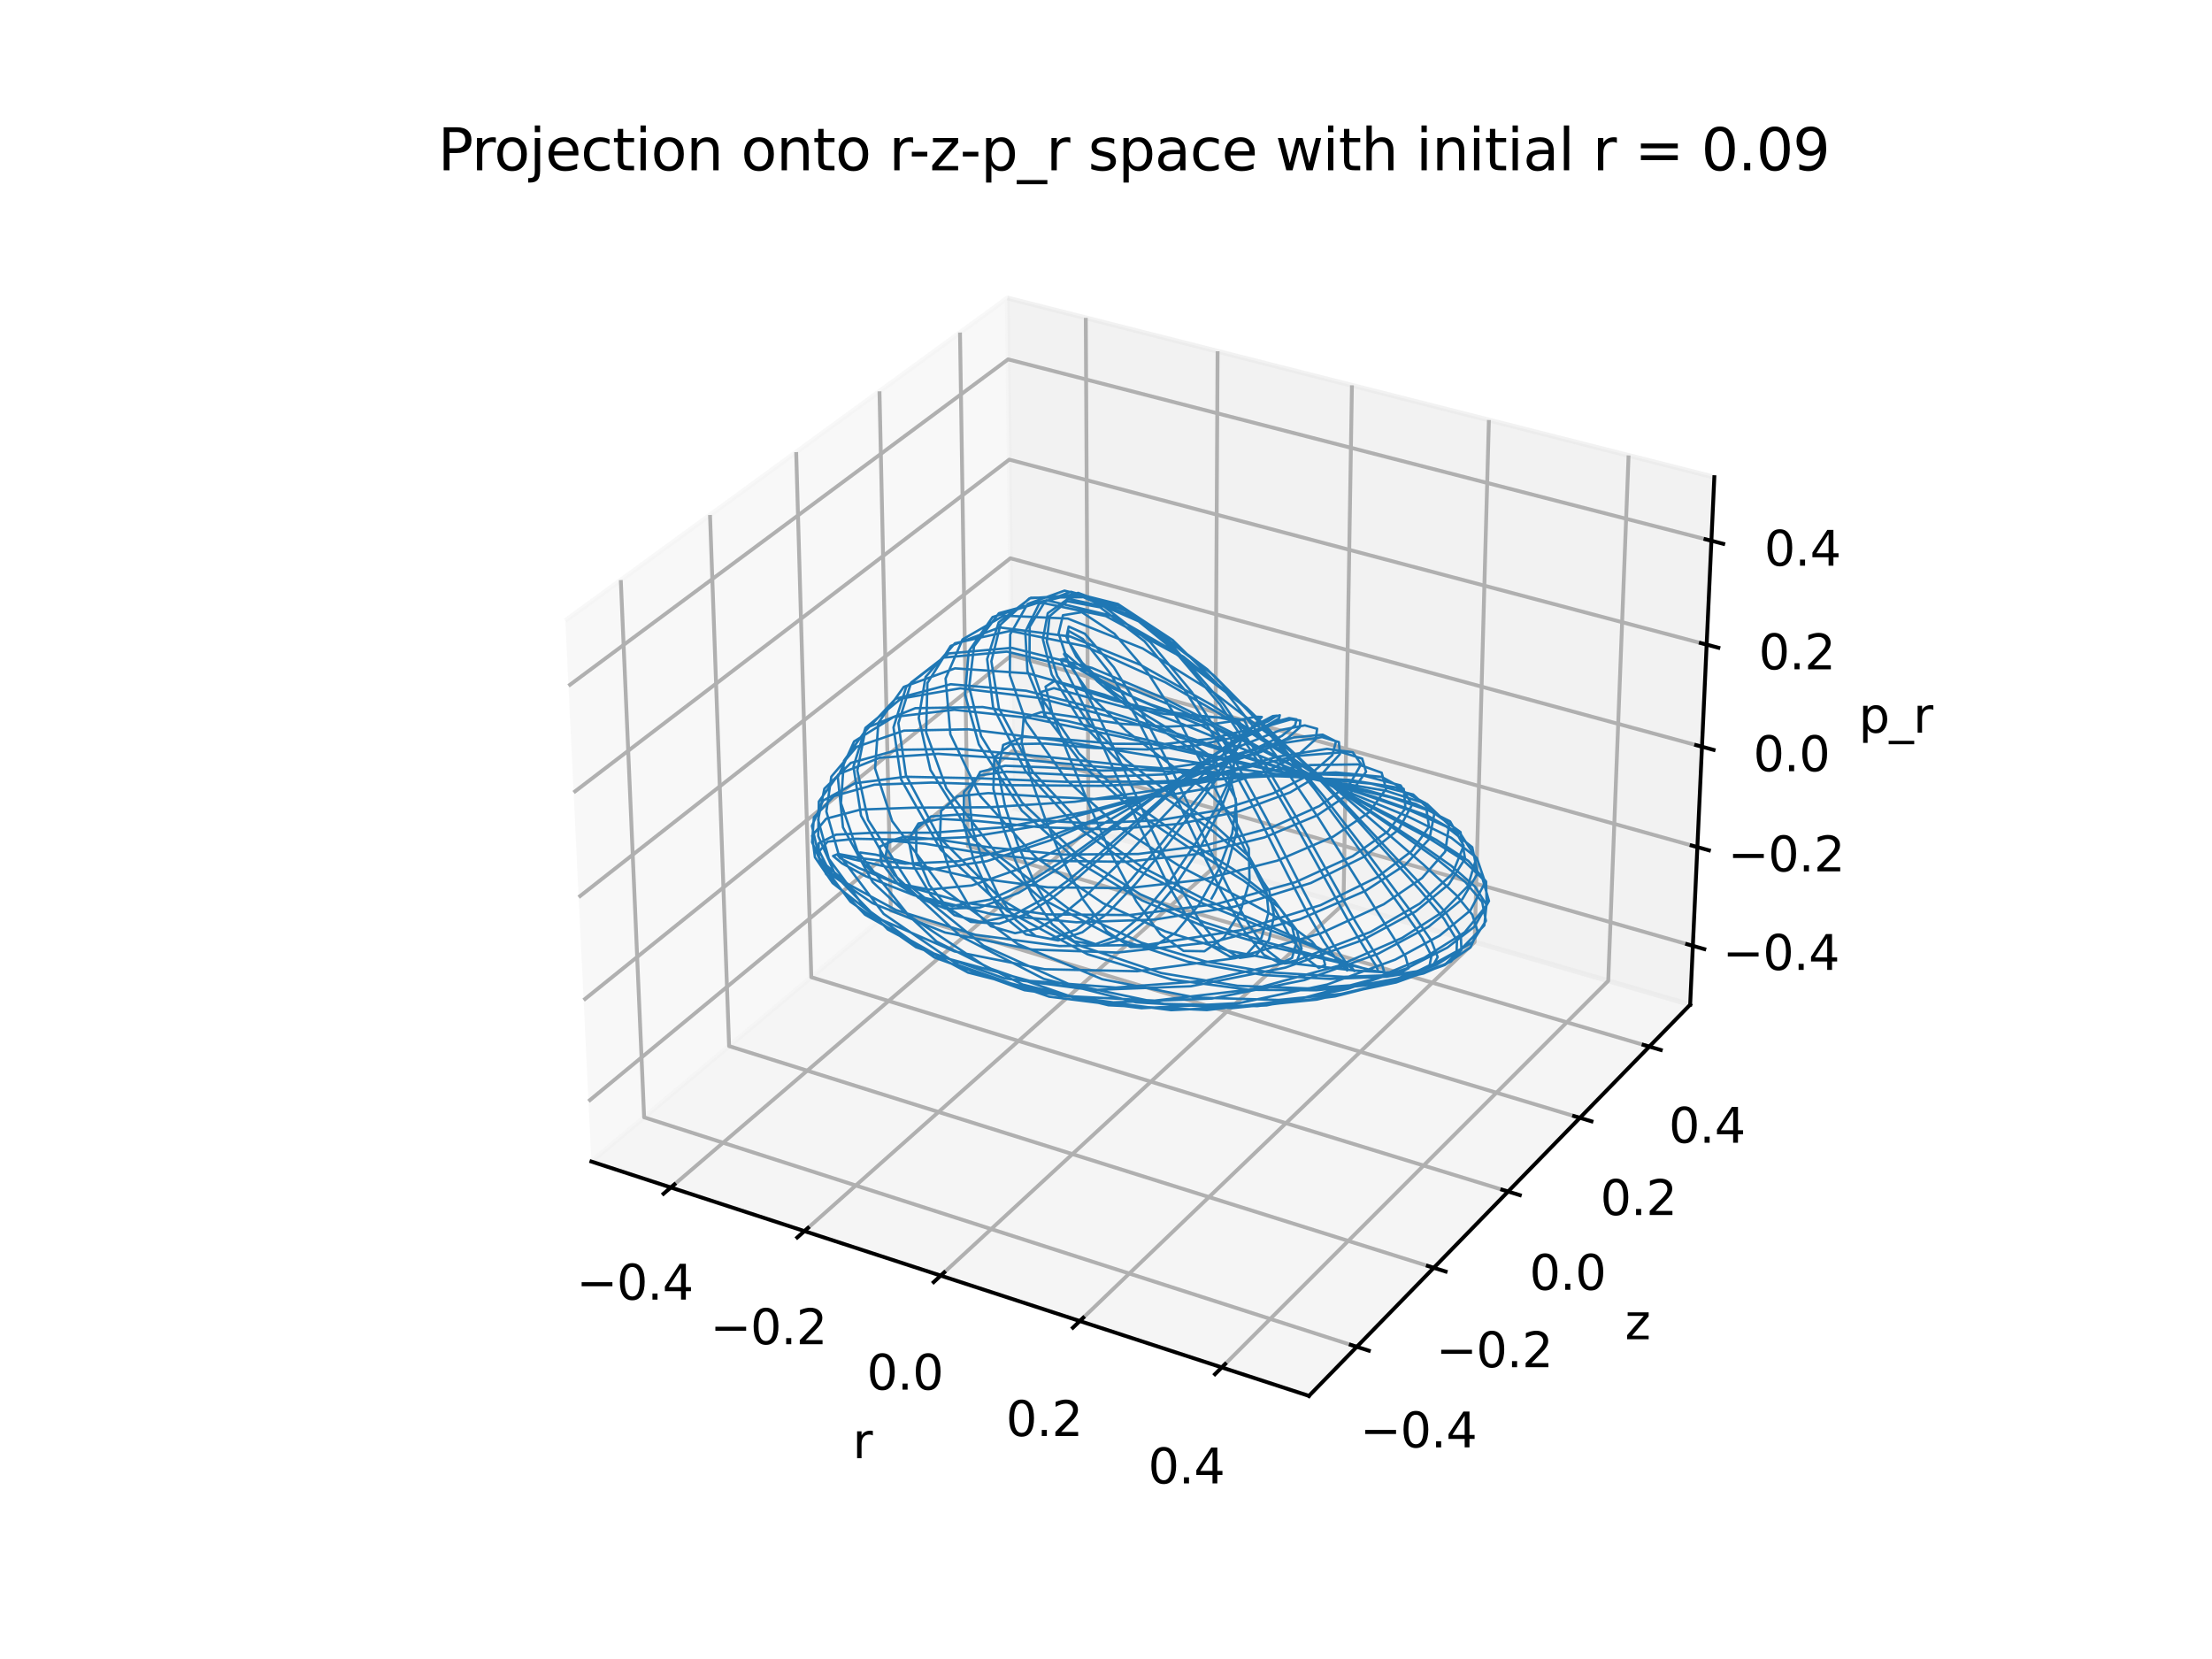 <?xml version="1.0" encoding="utf-8" standalone="no"?>
<!DOCTYPE svg PUBLIC "-//W3C//DTD SVG 1.1//EN"
  "http://www.w3.org/Graphics/SVG/1.1/DTD/svg11.dtd">
<svg xmlns:xlink="http://www.w3.org/1999/xlink" width="460.8pt" height="345.6pt" viewBox="0 0 460.8 345.6" xmlns="http://www.w3.org/2000/svg" version="1.1">
 <defs>
  <style type="text/css">*{stroke-linejoin: round; stroke-linecap: butt}</style>
 </defs>
 <g id="figure_1">
  <g id="patch_1">
   <path d="M 0 345.6 
L 460.8 345.6 
L 460.8 0 
L 0 0 
z
" style="fill: #ffffff"/>
  </g>
  <g id="patch_2">
   <path d="M 103.104 307.584 
L 369.216 307.584 
L 369.216 41.472 
L 103.104 41.472 
z
" style="fill: #ffffff"/>
  </g>
  <g id="pane3d_1">
   <g id="patch_3">
    <path d="M 123.197 241.969 
L 211.076 168.307 
L 209.855 62.074 
L 117.77 129.273 
" style="fill: #f2f2f2; opacity: 0.5; stroke: #f2f2f2; stroke-linejoin: miter"/>
   </g>
  </g>
  <g id="pane3d_2">
   <g id="patch_4">
    <path d="M 211.076 168.307 
L 352.09 209.295 
L 357.123 99.402 
L 209.855 62.074 
" style="fill: #e6e6e6; opacity: 0.5; stroke: #e6e6e6; stroke-linejoin: miter"/>
   </g>
  </g>
  <g id="pane3d_3">
   <g id="patch_5">
    <path d="M 123.197 241.969 
L 272.679 290.79 
L 352.09 209.295 
L 211.076 168.307 
" style="fill: #ececec; opacity: 0.5; stroke: #ececec; stroke-linejoin: miter"/>
   </g>
  </g>
  <g id="grid3d_1">
   <g id="Line3DCollection_1">
    <path d="M 139.745 247.374 
L 226.748 172.863 
L 226.191 66.215 
" style="fill: none; stroke: #b0b0b0; stroke-width: 0.8"/>
    <path d="M 167.575 256.463 
L 253.07 180.513 
L 253.646 73.174 
" style="fill: none; stroke: #b0b0b0; stroke-width: 0.8"/>
    <path d="M 195.968 265.736 
L 279.88 188.306 
L 281.632 80.268 
" style="fill: none; stroke: #b0b0b0; stroke-width: 0.8"/>
    <path d="M 224.942 275.199 
L 307.192 196.245 
L 310.166 87.5 
" style="fill: none; stroke: #b0b0b0; stroke-width: 0.8"/>
    <path d="M 254.514 284.857 
L 335.021 204.333 
L 339.263 94.875 
" style="fill: none; stroke: #b0b0b0; stroke-width: 0.8"/>
   </g>
  </g>
  <g id="grid3d_2">
   <g id="Line3DCollection_2">
    <path d="M 129.322 120.843 
L 134.185 232.759 
L 282.647 280.561 
" style="fill: none; stroke: #b0b0b0; stroke-width: 0.8"/>
    <path d="M 147.909 107.279 
L 151.886 217.922 
L 298.681 264.106 
" style="fill: none; stroke: #b0b0b0; stroke-width: 0.8"/>
    <path d="M 165.861 94.179 
L 169.008 203.57 
L 314.164 248.217 
" style="fill: none; stroke: #b0b0b0; stroke-width: 0.8"/>
    <path d="M 183.21 81.518 
L 185.579 189.679 
L 329.123 232.865 
" style="fill: none; stroke: #b0b0b0; stroke-width: 0.8"/>
    <path d="M 199.985 69.276 
L 201.626 176.229 
L 343.584 218.024 
" style="fill: none; stroke: #b0b0b0; stroke-width: 0.8"/>
   </g>
  </g>
  <g id="grid3d_3">
   <g id="Line3DCollection_3">
    <path d="M 352.652 197.033 
L 210.94 156.432 
L 122.593 229.413 
" style="fill: none; stroke: #b0b0b0; stroke-width: 0.8"/>
    <path d="M 353.594 176.466 
L 210.711 136.524 
L 121.578 208.342 
" style="fill: none; stroke: #b0b0b0; stroke-width: 0.8"/>
    <path d="M 354.551 155.552 
L 210.478 116.298 
L 120.545 186.903 
" style="fill: none; stroke: #b0b0b0; stroke-width: 0.8"/>
    <path d="M 355.525 134.284 
L 210.242 95.746 
L 119.495 165.086 
" style="fill: none; stroke: #b0b0b0; stroke-width: 0.8"/>
    <path d="M 356.516 112.652 
L 210.002 74.859 
L 118.426 142.881 
" style="fill: none; stroke: #b0b0b0; stroke-width: 0.8"/>
   </g>
  </g>
  <g id="axis3d_1">
   <g id="line2d_1">
    <path d="M 123.197 241.969 
L 272.679 290.79 
" style="fill: none; stroke: #000000; stroke-width: 0.8; stroke-linecap: square"/>
   </g>
   <g id="xtick_1">
    <g id="line2d_2">
     <path d="M 140.503 246.725 
L 138.226 248.675 
" style="fill: none; stroke: #000000; stroke-width: 0.8; stroke-linecap: square"/>
    </g>
    <g id="text_1">
     <!-- −0.4 -->
     <g transform="translate(120.082 270.735) scale(0.1 -0.1)">
      <defs>
       <path id="DejaVuSans-2212" d="M 678 2272 
L 4684 2272 
L 4684 1741 
L 678 1741 
L 678 2272 
z
" transform="scale(0.016)"/>
       <path id="DejaVuSans-30" d="M 2034 4250 
Q 1547 4250 1301 3770 
Q 1056 3291 1056 2328 
Q 1056 1369 1301 889 
Q 1547 409 2034 409 
Q 2525 409 2770 889 
Q 3016 1369 3016 2328 
Q 3016 3291 2770 3770 
Q 2525 4250 2034 4250 
z
M 2034 4750 
Q 2819 4750 3233 4129 
Q 3647 3509 3647 2328 
Q 3647 1150 3233 529 
Q 2819 -91 2034 -91 
Q 1250 -91 836 529 
Q 422 1150 422 2328 
Q 422 3509 836 4129 
Q 1250 4750 2034 4750 
z
" transform="scale(0.016)"/>
       <path id="DejaVuSans-2e" d="M 684 794 
L 1344 794 
L 1344 0 
L 684 0 
L 684 794 
z
" transform="scale(0.016)"/>
       <path id="DejaVuSans-34" d="M 2419 4116 
L 825 1625 
L 2419 1625 
L 2419 4116 
z
M 2253 4666 
L 3047 4666 
L 3047 1625 
L 3713 1625 
L 3713 1100 
L 3047 1100 
L 3047 0 
L 2419 0 
L 2419 1100 
L 313 1100 
L 313 1709 
L 2253 4666 
z
" transform="scale(0.016)"/>
      </defs>
      <use xlink:href="#DejaVuSans-2212"/>
      <use xlink:href="#DejaVuSans-30" x="83.789"/>
      <use xlink:href="#DejaVuSans-2e" x="147.412"/>
      <use xlink:href="#DejaVuSans-34" x="179.199"/>
     </g>
    </g>
   </g>
   <g id="xtick_2">
    <g id="line2d_3">
     <path d="M 168.32 255.801 
L 166.081 257.79 
" style="fill: none; stroke: #000000; stroke-width: 0.8; stroke-linecap: square"/>
    </g>
    <g id="text_2">
     <!-- −0.2 -->
     <g transform="translate(147.941 280.017) scale(0.1 -0.1)">
      <defs>
       <path id="DejaVuSans-32" d="M 1228 531 
L 3431 531 
L 3431 0 
L 469 0 
L 469 531 
Q 828 903 1448 1529 
Q 2069 2156 2228 2338 
Q 2531 2678 2651 2914 
Q 2772 3150 2772 3378 
Q 2772 3750 2511 3984 
Q 2250 4219 1831 4219 
Q 1534 4219 1204 4116 
Q 875 4013 500 3803 
L 500 4441 
Q 881 4594 1212 4672 
Q 1544 4750 1819 4750 
Q 2544 4750 2975 4387 
Q 3406 4025 3406 3419 
Q 3406 3131 3298 2873 
Q 3191 2616 2906 2266 
Q 2828 2175 2409 1742 
Q 1991 1309 1228 531 
z
" transform="scale(0.016)"/>
      </defs>
      <use xlink:href="#DejaVuSans-2212"/>
      <use xlink:href="#DejaVuSans-30" x="83.789"/>
      <use xlink:href="#DejaVuSans-2e" x="147.412"/>
      <use xlink:href="#DejaVuSans-32" x="179.199"/>
     </g>
    </g>
   </g>
   <g id="xtick_3">
    <g id="line2d_4">
     <path d="M 196.7 265.061 
L 194.501 267.09 
" style="fill: none; stroke: #000000; stroke-width: 0.8; stroke-linecap: square"/>
    </g>
    <g id="text_3">
     <!-- 0.0 -->
     <g transform="translate(180.556 289.487) scale(0.1 -0.1)">
      <use xlink:href="#DejaVuSans-30"/>
      <use xlink:href="#DejaVuSans-2e" x="63.623"/>
      <use xlink:href="#DejaVuSans-30" x="95.41"/>
     </g>
    </g>
   </g>
   <g id="xtick_4">
    <g id="line2d_5">
     <path d="M 225.66 274.51 
L 223.502 276.581 
" style="fill: none; stroke: #000000; stroke-width: 0.8; stroke-linecap: square"/>
    </g>
    <g id="text_4">
     <!-- 0.2 -->
     <g transform="translate(209.564 299.152) scale(0.1 -0.1)">
      <use xlink:href="#DejaVuSans-30"/>
      <use xlink:href="#DejaVuSans-2e" x="63.623"/>
      <use xlink:href="#DejaVuSans-32" x="95.41"/>
     </g>
    </g>
   </g>
   <g id="xtick_5">
    <g id="line2d_6">
     <path d="M 255.218 284.154 
L 253.104 286.268 
" style="fill: none; stroke: #000000; stroke-width: 0.8; stroke-linecap: square"/>
    </g>
    <g id="text_5">
     <!-- 0.4 -->
     <g transform="translate(239.175 309.018) scale(0.1 -0.1)">
      <use xlink:href="#DejaVuSans-30"/>
      <use xlink:href="#DejaVuSans-2e" x="63.623"/>
      <use xlink:href="#DejaVuSans-34" x="95.41"/>
     </g>
    </g>
   </g>
   <g id="text_6">
    <!-- r -->
    <g transform="translate(177.621 303.768) scale(0.1 -0.1)">
     <defs>
      <path id="DejaVuSans-72" d="M 2631 2963 
Q 2534 3019 2420 3045 
Q 2306 3072 2169 3072 
Q 1681 3072 1420 2755 
Q 1159 2438 1159 1844 
L 1159 0 
L 581 0 
L 581 3500 
L 1159 3500 
L 1159 2956 
Q 1341 3275 1631 3429 
Q 1922 3584 2338 3584 
Q 2397 3584 2469 3576 
Q 2541 3569 2628 3553 
L 2631 2963 
z
" transform="scale(0.016)"/>
     </defs>
     <use xlink:href="#DejaVuSans-72"/>
    </g>
   </g>
  </g>
  <g id="axis3d_2">
   <g id="line2d_7">
    <path d="M 352.09 209.295 
L 272.679 290.79 
" style="fill: none; stroke: #000000; stroke-width: 0.8; stroke-linecap: square"/>
   </g>
   <g id="xtick_6">
    <g id="line2d_8">
     <path d="M 281.396 280.159 
L 285.151 281.368 
" style="fill: none; stroke: #000000; stroke-width: 0.8; stroke-linecap: square"/>
    </g>
    <g id="text_7">
     <!-- −0.4 -->
     <g transform="translate(283.326 301.515) scale(0.1 -0.1)">
      <use xlink:href="#DejaVuSans-2212"/>
      <use xlink:href="#DejaVuSans-30" x="83.789"/>
      <use xlink:href="#DejaVuSans-2e" x="147.412"/>
      <use xlink:href="#DejaVuSans-34" x="179.199"/>
     </g>
    </g>
   </g>
   <g id="xtick_7">
    <g id="line2d_9">
     <path d="M 297.445 263.717 
L 301.155 264.885 
" style="fill: none; stroke: #000000; stroke-width: 0.8; stroke-linecap: square"/>
    </g>
    <g id="text_8">
     <!-- −0.2 -->
     <g transform="translate(299.145 284.816) scale(0.1 -0.1)">
      <use xlink:href="#DejaVuSans-2212"/>
      <use xlink:href="#DejaVuSans-30" x="83.789"/>
      <use xlink:href="#DejaVuSans-2e" x="147.412"/>
      <use xlink:href="#DejaVuSans-32" x="179.199"/>
     </g>
    </g>
   </g>
   <g id="xtick_8">
    <g id="line2d_10">
     <path d="M 312.943 247.842 
L 316.608 248.969 
" style="fill: none; stroke: #000000; stroke-width: 0.8; stroke-linecap: square"/>
    </g>
    <g id="text_9">
     <!-- 0.0 -->
     <g transform="translate(318.609 268.692) scale(0.1 -0.1)">
      <use xlink:href="#DejaVuSans-30"/>
      <use xlink:href="#DejaVuSans-2e" x="63.623"/>
      <use xlink:href="#DejaVuSans-30" x="95.41"/>
     </g>
    </g>
   </g>
   <g id="xtick_9">
    <g id="line2d_11">
     <path d="M 327.916 232.503 
L 331.538 233.592 
" style="fill: none; stroke: #000000; stroke-width: 0.8; stroke-linecap: square"/>
    </g>
    <g id="text_10">
     <!-- 0.2 -->
     <g transform="translate(333.367 253.114) scale(0.1 -0.1)">
      <use xlink:href="#DejaVuSans-30"/>
      <use xlink:href="#DejaVuSans-2e" x="63.623"/>
      <use xlink:href="#DejaVuSans-32" x="95.41"/>
     </g>
    </g>
   </g>
   <g id="xtick_10">
    <g id="line2d_12">
     <path d="M 342.392 217.673 
L 345.971 218.727 
" style="fill: none; stroke: #000000; stroke-width: 0.8; stroke-linecap: square"/>
    </g>
    <g id="text_11">
     <!-- 0.4 -->
     <g transform="translate(347.634 238.054) scale(0.1 -0.1)">
      <use xlink:href="#DejaVuSans-30"/>
      <use xlink:href="#DejaVuSans-2e" x="63.623"/>
      <use xlink:href="#DejaVuSans-34" x="95.41"/>
     </g>
    </g>
   </g>
   <g id="text_12">
    <!-- z -->
    <g transform="translate(338.509 278.989) scale(0.1 -0.1)">
     <defs>
      <path id="DejaVuSans-7a" d="M 353 3500 
L 3084 3500 
L 3084 2975 
L 922 459 
L 3084 459 
L 3084 0 
L 275 0 
L 275 525 
L 2438 3041 
L 353 3041 
L 353 3500 
z
" transform="scale(0.016)"/>
     </defs>
     <use xlink:href="#DejaVuSans-7a"/>
    </g>
   </g>
  </g>
  <g id="axis3d_3">
   <g id="line2d_13">
    <path d="M 352.09 209.295 
L 357.123 99.402 
" style="fill: none; stroke: #000000; stroke-width: 0.8; stroke-linecap: square"/>
   </g>
   <g id="xtick_11">
    <g id="line2d_14">
     <path d="M 351.462 196.692 
L 355.034 197.715 
" style="fill: none; stroke: #000000; stroke-width: 0.8; stroke-linecap: square"/>
    </g>
    <g id="text_13">
     <!-- −0.4 -->
     <g transform="translate(358.848 202.05) scale(0.1 -0.1)">
      <use xlink:href="#DejaVuSans-2212"/>
      <use xlink:href="#DejaVuSans-30" x="83.789"/>
      <use xlink:href="#DejaVuSans-2e" x="147.412"/>
      <use xlink:href="#DejaVuSans-34" x="179.199"/>
     </g>
    </g>
   </g>
   <g id="xtick_12">
    <g id="line2d_15">
     <path d="M 352.394 176.13 
L 355.997 177.137 
" style="fill: none; stroke: #000000; stroke-width: 0.8; stroke-linecap: square"/>
    </g>
    <g id="text_14">
     <!-- −0.2 -->
     <g transform="translate(359.94 181.524) scale(0.1 -0.1)">
      <use xlink:href="#DejaVuSans-2212"/>
      <use xlink:href="#DejaVuSans-30" x="83.789"/>
      <use xlink:href="#DejaVuSans-2e" x="147.412"/>
      <use xlink:href="#DejaVuSans-32" x="179.199"/>
     </g>
    </g>
   </g>
   <g id="xtick_13">
    <g id="line2d_16">
     <path d="M 353.341 155.222 
L 356.975 156.213 
" style="fill: none; stroke: #000000; stroke-width: 0.8; stroke-linecap: square"/>
    </g>
    <g id="text_15">
     <!-- 0.0 -->
     <g transform="translate(365.24 160.653) scale(0.1 -0.1)">
      <use xlink:href="#DejaVuSans-30"/>
      <use xlink:href="#DejaVuSans-2e" x="63.623"/>
      <use xlink:href="#DejaVuSans-30" x="95.41"/>
     </g>
    </g>
   </g>
   <g id="xtick_14">
    <g id="line2d_17">
     <path d="M 354.304 133.96 
L 357.97 134.933 
" style="fill: none; stroke: #000000; stroke-width: 0.8; stroke-linecap: square"/>
    </g>
    <g id="text_16">
     <!-- 0.2 -->
     <g transform="translate(366.368 139.43) scale(0.1 -0.1)">
      <use xlink:href="#DejaVuSans-30"/>
      <use xlink:href="#DejaVuSans-2e" x="63.623"/>
      <use xlink:href="#DejaVuSans-32" x="95.41"/>
     </g>
    </g>
   </g>
   <g id="xtick_15">
    <g id="line2d_18">
     <path d="M 355.284 112.334 
L 358.983 113.288 
" style="fill: none; stroke: #000000; stroke-width: 0.8; stroke-linecap: square"/>
    </g>
    <g id="text_17">
     <!-- 0.4 -->
     <g transform="translate(367.516 117.844) scale(0.1 -0.1)">
      <use xlink:href="#DejaVuSans-30"/>
      <use xlink:href="#DejaVuSans-2e" x="63.623"/>
      <use xlink:href="#DejaVuSans-34" x="95.41"/>
     </g>
    </g>
   </g>
   <g id="text_18">
    <!-- p_r -->
    <g transform="translate(387.198 152.624) scale(0.1 -0.1)">
     <defs>
      <path id="DejaVuSans-70" d="M 1159 525 
L 1159 -1331 
L 581 -1331 
L 581 3500 
L 1159 3500 
L 1159 2969 
Q 1341 3281 1617 3432 
Q 1894 3584 2278 3584 
Q 2916 3584 3314 3078 
Q 3713 2572 3713 1747 
Q 3713 922 3314 415 
Q 2916 -91 2278 -91 
Q 1894 -91 1617 61 
Q 1341 213 1159 525 
z
M 3116 1747 
Q 3116 2381 2855 2742 
Q 2594 3103 2138 3103 
Q 1681 3103 1420 2742 
Q 1159 2381 1159 1747 
Q 1159 1113 1420 752 
Q 1681 391 2138 391 
Q 2594 391 2855 752 
Q 3116 1113 3116 1747 
z
" transform="scale(0.016)"/>
      <path id="DejaVuSans-5f" d="M 3263 -1063 
L 3263 -1509 
L -63 -1509 
L -63 -1063 
L 3263 -1063 
z
" transform="scale(0.016)"/>
     </defs>
     <use xlink:href="#DejaVuSans-70"/>
     <use xlink:href="#DejaVuSans-5f" x="63.477"/>
     <use xlink:href="#DejaVuSans-72" x="113.477"/>
    </g>
   </g>
  </g>
  <g id="axes_1">
   <g id="line2d_19">
    <path d="M 252.403 187.166 
L 253.093 185.941 
L 255.658 180.427 
L 257.694 173.008 
L 257.411 166.4 
L 254.671 161.393 
L 248.978 156.585 
L 242.488 152.417 
L 235.571 147.776 
L 228.58 141.919 
L 224.215 136.796 
L 222.165 132.703 
L 222.623 130.52 
L 225.997 132.025 
L 232.026 139.003 
L 237.801 148.262 
L 243.539 159.22 
L 255.87 184.942 
L 260.259 192.847 
L 264.037 198.026 
L 267.539 200.712 
L 270.057 200.446 
L 271.141 197.648 
L 270.117 193.721 
L 266.581 189.128 
L 258.959 183.384 
L 247.202 176.266 
L 236.241 168.912 
L 225.928 159.815 
L 217.857 149.115 
L 214.034 139.777 
L 213.586 131.613 
L 216.471 125.78 
L 223.075 123.271 
L 232.948 126.097 
L 244.482 134.801 
L 254.875 146.67 
L 263.881 159.804 
L 271.834 173.253 
L 282.243 191.8 
L 287.894 200.977 
L 288.36 202.447 
L 286.867 202.361 
L 265.073 197.273 
L 251.067 193.087 
L 237.928 187.578 
L 225.087 179.881 
L 212.882 168.896 
L 203.911 155.077 
L 201.037 144.683 
L 201.805 135.69 
L 206.767 128.542 
L 216.576 125.466 
L 230.354 128.337 
L 245.086 136.309 
L 258.392 146.526 
L 271.601 158.755 
L 281.046 168.362 
L 295.845 184.086 
L 301.28 190.251 
L 304.318 194.966 
L 304.445 197.899 
L 302.273 200.293 
L 296.55 202.79 
L 285.96 205.123 
L 274.139 206.291 
L 260.212 206.194 
L 244.153 204.069 
L 226.546 198.787 
L 209.821 189.77 
L 195.962 176.98 
L 187.727 162.393 
L 186.132 151.528 
L 188.791 143.063 
L 196.623 136.991 
L 209.759 135.743 
L 226.494 139.731 
L 243.692 146.837 
L 259.158 154.408 
L 289.999 170.069 
L 299.221 174.966 
L 305.905 179.358 
L 309.577 183.632 
L 309.703 188.594 
L 305.113 194.219 
L 296.749 199.497 
L 285.976 204.004 
L 270.548 208.144 
L 251.416 210.417 
L 230.933 209.419 
L 213.052 205.106 
L 195.125 196.156 
L 181.788 183.743 
L 175.608 172.358 
L 174.536 161.905 
L 177.927 154.456 
L 186.141 149.36 
L 198.772 147.856 
L 214.553 149.571 
L 233.179 153.429 
L 251.603 157.612 
L 285.195 164.75 
L 294.906 167.468 
L 302.084 171.111 
L 304.914 176.177 
L 302.541 182.048 
L 295.783 188.221 
L 285.548 194.127 
L 270.256 200.016 
L 250.965 204.339 
L 232.425 205.724 
L 214.478 204.334 
L 195.481 199.155 
L 180.193 190.543 
L 172.072 182.066 
L 169.176 175.457 
L 169.548 170.265 
L 173.703 165.846 
L 182.163 163.465 
L 194.118 163.024 
L 210.874 163.564 
L 229.456 163.711 
L 248.806 162.78 
L 264.682 161.541 
L 278.29 160.914 
L 287.813 161.834 
L 292.425 164.346 
L 292.784 168.395 
L 289.106 173.198 
L 281.774 178.364 
L 269.896 183.766 
L 253.467 188.323 
L 235.355 190.621 
L 218.178 190.486 
L 201.209 188.095 
L 186.478 183.933 
L 178.903 180.819 
L 174.995 178.756 
L 174.529 178.149 
L 177.667 178.994 
L 184.792 180.598 
L 194.074 181.106 
L 205.563 179.402 
L 218.76 175.068 
L 232.757 168.894 
L 245.79 162.713 
L 259.079 156.938 
L 269.504 153.632 
L 275.53 153.043 
L 278.312 154.443 
L 277.542 157.335 
L 272.879 161.37 
L 265.219 165.264 
L 254.345 168.707 
L 241.367 170.893 
L 226.979 171.507 
L 212.816 170.695 
L 200.862 169.616 
L 193.965 170.07 
L 190.869 172.701 
L 190.875 177.951 
L 193.603 184.354 
L 197.363 189.059 
L 202.217 192.042 
L 208.172 192.425 
L 213.757 190.452 
L 218.962 187.239 
L 224.546 182.855 
L 230.21 177.845 
L 243.159 165.846 
L 248.504 161.1 
L 253.468 156.968 
L 258.099 153.45 
L 262.287 150.674 
L 265.146 149.177 
L 266.006 149.085 
L 264.181 150.264 
L 259.35 152.159 
L 252.187 153.905 
L 242.668 154.987 
L 232.06 154.939 
L 221.68 154.01 
L 213.283 153.497 
L 208.976 155.19 
L 207.897 160.527 
L 209.391 168.059 
L 211.974 175.806 
L 215.427 183.715 
L 219.554 190.639 
L 224.022 195.241 
L 229.113 196.989 
L 233.926 195.61 
L 238.966 191.618 
L 244.548 184.911 
L 249.967 176.636 
L 254.3 168.606 
L 256.788 162.207 
L 257.19 157.391 
L 255.002 153.77 
L 250.151 151.048 
L 243.777 148.551 
L 236.904 145.681 
L 229.603 141.83 
L 224.395 138.251 
L 221.763 136.032 
L 221.662 136.264 
L 224.56 141.055 
L 228.844 149.147 
L 234.096 160.163 
L 239.489 171.944 
L 245.304 183.946 
L 249.888 191.832 
L 254.032 196.969 
L 258.259 199.55 
L 261.6 199.069 
L 264.351 195.802 
L 265.41 190.78 
L 264.395 185.552 
L 260.231 179.369 
L 252.493 172.984 
L 241.961 165.672 
L 233.17 158.742 
L 225.401 150.735 
L 219.097 140.527 
L 217.249 133.161 
L 218.267 127.744 
L 222.506 124.743 
L 229.998 126.359 
L 239.682 133.828 
L 248.292 144.207 
L 256.279 156.65 
L 263.785 170.427 
L 270.216 183.071 
L 274.434 191.103 
L 277.739 196.761 
L 280.598 200.79 
L 282.135 202.296 
L 281.696 201.644 
L 278.987 199.799 
L 273.599 197.222 
L 263.582 193.364 
L 250.692 188.248 
L 236.561 181.05 
L 224.038 172.012 
L 213.652 160.686 
L 206.874 147.253 
L 205.642 137.312 
L 208.045 129.653 
L 214.745 124.518 
L 225.677 124.404 
L 239.358 130.376 
L 252.88 140.715 
L 264.862 152.861 
L 275.639 165.739 
L 283.364 175.755 
L 294.532 190.687 
L 298.121 195.867 
L 299.498 199.375 
L 298.473 201.215 
L 295.437 202.438 
L 288.808 203.464 
L 277.15 203.928 
L 263.297 203.125 
L 247.444 200.344 
L 232.416 195.448 
L 216.705 187.045 
L 202.851 174.86 
L 193.827 160.39 
L 191.388 149.571 
L 192.805 141.036 
L 198.931 134.007 
L 210.475 131.422 
L 226.065 134.627 
L 242.714 142.118 
L 256.458 150.072 
L 269.506 158.396 
L 294.086 174.609 
L 302.347 180.388 
L 307.266 184.687 
L 309.661 188.493 
L 309.211 192.779 
L 304.475 197.606 
L 297.4 201.499 
L 287.654 205.097 
L 274.316 208.237 
L 256.759 209.997 
L 236.625 208.804 
L 217.441 203.915 
L 200.075 195.004 
L 186.258 182.214 
L 179.371 169.906 
L 177.791 159.708 
L 180.285 151.627 
L 187.699 145.534 
L 200.068 143.382 
L 216.33 145.368 
L 234.719 150.201 
L 272.481 161.82 
L 286.384 166.023 
L 297.454 169.956 
L 304.333 173.825 
L 307.526 178.808 
L 305.785 184.596 
L 300.427 190.044 
L 292.078 195.394 
L 278.768 201.213 
L 260.935 206.085 
L 240.535 208.449 
L 220.786 207.431 
L 201.658 202.607 
L 184.926 193.616 
L 174.1 182.442 
L 170.446 174.173 
L 170.58 166.972 
L 174.708 161.267 
L 183.276 157.847 
L 195.419 157.034 
L 212.454 158.19 
L 231.283 159.945 
L 250.544 161.167 
L 267.963 161.775 
L 281.054 162.471 
L 290.814 164.03 
L 296.976 167.323 
L 297.685 172.221 
L 294.09 177.297 
L 286.881 182.742 
L 275.089 188.565 
L 258.423 193.779 
L 238.81 196.849 
L 220.685 197.071 
L 203.194 194.734 
L 186.625 189.56 
L 176.615 184.143 
L 172.172 180.286 
L 170.683 177.326 
L 172.402 175.335 
L 178.205 174.73 
L 188.41 174.937 
L 201.895 174.386 
L 217.591 171.827 
L 234.974 167.102 
L 251.688 161.765 
L 266.043 157.655 
L 276.434 156.002 
L 281.803 156.7 
L 283.552 159.197 
L 281.266 163.199 
L 274.86 167.907 
L 264.838 172.414 
L 251.205 176.085 
L 237.127 177.896 
L 221.478 178.018 
L 206.336 176.547 
L 195.03 174.844 
L 188.409 174.289 
L 185.004 175.302 
L 184.473 178.508 
L 187.165 183.311 
L 191.369 187.05 
L 196.999 189.286 
L 204.103 189.064 
L 212.185 185.998 
L 220.701 180.799 
L 229.492 174.379 
L 238.687 167.34 
L 248.519 160.122 
L 255.033 155.809 
L 260.571 152.623 
L 265.314 150.459 
L 268.531 149.584 
L 270.09 149.859 
L 269.799 151.077 
L 267.033 153.311 
L 261.373 156.03 
L 252.604 158.615 
L 241.536 160.242 
L 229.466 160.533 
L 217.79 159.849 
L 209.375 159.521 
L 204.207 160.788 
L 201.819 165.106 
L 202.555 172.595 
L 204.943 180.06 
L 207.916 186.353 
L 211.546 191.598 
L 215.774 195.008 
L 220.434 195.919 
L 225.488 194.198 
L 230.645 190.315 
L 236.727 183.945 
L 243.233 175.934 
L 249.568 167.587 
L 254.594 160.721 
L 258.057 155.513 
L 259.406 152.088 
L 258.083 150.278 
L 253.972 149.495 
L 248.008 148.925 
L 240.621 147.883 
L 232.367 145.972 
L 219.597 141.91 
L 217.812 143.04 
L 219.213 148.634 
L 222.361 156.764 
L 226.714 167.246 
L 231.331 177.568 
L 236.717 187.799 
L 241.755 194.676 
L 246.553 198.095 
L 250.917 198.164 
L 254.952 195.328 
L 258.426 189.835 
L 260.303 183.486 
L 260.147 176.75 
L 257.059 170.298 
L 251.39 164.783 
L 243.023 158.678 
L 234.62 152.23 
L 227.609 145.379 
L 222.587 138.181 
L 220.521 131.965 
L 221.43 128.166 
L 225.36 127.529 
L 232.144 132.014 
L 238.984 139.977 
L 246.007 150.894 
L 253.023 164.06 
L 264.468 187.456 
L 268.688 194.968 
L 272.125 199.648 
L 274.737 201.647 
L 276.049 201.024 
L 275.537 198.934 
L 273.302 196.125 
L 267.93 192.14 
L 257.89 186.76 
L 245.767 180.446 
L 232.911 172.156 
L 222.227 162.513 
L 213.768 150.469 
L 210.369 140.676 
L 210.44 132.147 
L 214.075 125.811 
L 221.753 123.04 
L 232.873 125.817 
L 244.295 133.334 
L 255.543 144.396 
L 265.672 157.163 
L 274.656 170.393 
L 292.808 199.318 
L 293.457 201.683 
L 292.035 202.457 
L 288.856 202.578 
L 282.158 202.174 
L 270.441 200.843 
L 255.829 198.028 
L 242.807 194.05 
L 229.812 188.177 
L 215.853 178.675 
L 204.061 165.661 
L 197.98 152.976 
L 196.983 141.346 
L 200.514 133.202 
L 209.091 128.252 
L 222.447 128.86 
L 238.039 135.084 
L 252.949 144.348 
L 267.761 155.619 
L 278.544 164.591 
L 296.43 180.018 
L 303.365 186.468 
L 306.701 190.544 
L 307.822 194.018 
L 306.319 197.377 
L 300.963 201.03 
L 290.855 204.661 
L 279.531 207.027 
L 266.353 208.308 
L 249.051 207.804 
L 229.621 203.987 
L 212.021 196.658 
L 196.424 185.185 
L 185.851 171.051 
L 182.297 160.11 
L 182.973 150.582 
L 188.272 143.086 
L 198.943 139.231 
L 214.24 140.286 
L 230.089 144.721 
L 246.381 150.865 
L 293.491 170.177 
L 302.336 174.533 
L 307.652 178.731 
L 309.386 183.81 
L 306.298 189.67 
L 299.925 194.896 
L 290.634 199.918 
L 276.518 205.084 
L 258.198 208.958 
L 237.773 210.024 
L 218.561 207.626 
L 199.683 201.054 
L 184.08 190.377 
L 174.69 177.918 
L 172.147 169.051 
L 173.183 161.783 
L 178.454 155.585 
L 188.302 152.207 
L 201.709 151.927 
L 219.624 154.145 
L 238.43 157.248 
L 259.121 160.34 
L 275.276 162.476 
L 288.68 164.716 
L 297.3 167.509 
L 301.875 171.868 
L 301.065 177.404 
L 296.246 182.898 
L 288.263 188.375 
L 275.118 194.441 
L 257.3 199.603 
L 236.878 202.329 
L 217.638 201.908 
L 198.832 198.196 
L 182.672 191.192 
L 173.452 183.961 
L 169.763 178.572 
L 169.181 174.093 
L 172.111 170.547 
L 179.287 168.652 
L 190.518 168.246 
L 206.103 168.17 
L 223.903 167.023 
L 243.23 164.274 
L 259.119 161.426 
L 273.018 159.37 
L 282.953 159.233 
L 287.823 160.97 
L 288.754 164.337 
L 285.192 169.218 
L 277.763 174.276 
L 266.143 179.27 
L 250.45 183.263 
L 234.964 185.025 
L 218.291 184.852 
L 202.107 182.739 
L 188.693 179.652 
L 182.434 178.039 
L 179.212 177.59 
L 178.589 178.668 
L 181.494 181.391 
L 186.609 183.952 
L 193.523 185.317 
L 202.476 184.451 
L 212.881 180.81 
L 224.174 174.955 
L 247.422 161.155 
L 258.16 155.507 
L 266.784 152.076 
L 271.834 151.108 
L 274.383 151.819 
L 274.075 154 
L 270.318 157.334 
L 263.94 160.636 
L 254.173 163.797 
L 241.952 165.888 
L 228.562 166.478 
L 215.458 165.834 
L 205.881 165.222 
L 199.424 165.881 
L 196.04 168.912 
L 195.794 174.909 
L 198.134 182.316 
L 201.942 188.815 
L 206.428 192.955 
L 211.454 194.403 
L 216.184 193.435 
L 221.344 190.524 
L 226.705 186.13 
L 232.573 180.383 
L 252.336 159.529 
L 257.828 154.214 
L 261.444 150.894 
L 262.851 149.357 
L 261.562 149.308 
L 257.356 150.155 
L 251.463 150.992 
L 243.172 151.376 
L 233.742 150.797 
L 216.925 148.341 
L 213.251 149.58 
L 212.828 154.708 
L 214.826 162.397 
L 217.609 170.25 
L 221.126 178.663 
L 225.642 187.406 
L 230.573 194.028 
L 235.51 197.284 
L 240.356 197.167 
L 244.902 194.279 
L 249.737 188.504 
L 253.974 180.958 
L 256.698 173.588 
L 257.529 167.265 
L 256.292 162.257 
L 252.251 157.545 
L 245.8 153.24 
L 238.648 148.916 
L 231.727 144.039 
L 225.428 138.043 
L 222.426 133.391 
L 222.55 131.389 
L 225.588 133.115 
L 231.303 140.308 
L 236.805 149.569 
L 242.352 160.469 
L 248.557 173.631 
L 254.484 185.802 
L 259.397 194.232 
L 263.315 198.911 
L 266.705 200.69 
L 269.153 199.574 
L 270.001 196.543 
L 269.034 192.519 
L 265.462 187.611 
L 257.794 181.634 
L 246.295 174.441 
L 234.498 166.15 
L 224.79 156.966 
L 217.268 145.904 
L 214.465 137.632 
L 214.502 130.577 
L 217.725 125.236 
L 224.606 123.504 
L 234.552 127.271 
L 244.458 135.36 
L 254.162 146.792 
L 262.932 159.9 
L 270.729 173.411 
L 281.03 192.134 
L 284.321 197.605 
L 286.647 201.167 
L 287.175 202.482 
L 285.786 202.233 
L 282.598 201.28 
L 264.432 196.456 
L 250.698 192.07 
L 237.513 186.28 
L 224.686 178.256 
L 212.866 167.139 
L 204.381 153.324 
L 201.897 143.12 
L 202.908 134.647 
L 208.089 127.744 
L 218.033 125.043 
L 231.772 128.324 
L 246.534 136.799 
L 259.727 147.461 
L 272.487 159.864 
L 281.704 169.702 
L 295.795 185.407 
L 300.823 191.405 
L 303.517 195.928 
L 303.418 198.658 
L 301.121 200.82 
L 295.318 203.037 
L 284.649 205.034 
L 272.315 205.903 
L 257.794 205.354 
L 241.899 202.7 
L 225.19 197.081 
L 208.827 187.553 
L 195.606 174.401 
L 188.719 161.473 
L 187.15 150.656 
L 189.809 142.18 
L 197.641 136.123 
L 210.78 134.96 
L 227.447 139.122 
L 242.273 145.387 
L 256.967 152.783 
L 297.765 174.681 
L 304.666 179.071 
L 308.844 183.067 
L 310.183 187.706 
L 307.178 193.025 
L 301.508 197.406 
L 293.109 201.698 
L 280.727 206.009 
L 263.874 209.44 
L 243.974 210.436 
L 223.776 207.84 
L 205.545 201.489 
L 189.231 190.639 
L 178.656 177.397 
L 175.186 167.311 
L 175.803 158.493 
L 180.8 151.501 
L 190.692 147.522 
L 204.72 147.289 
L 222.379 150.225 
L 289.871 166.152 
L 298.433 169.151 
L 304.242 173.329 
L 305.2 178.854 
L 301.853 184.19 
L 294.905 189.877 
L 283.834 195.847 
L 267.786 201.565 
L 248.075 205.457 
L 227.492 206.237 
L 209.28 203.816 
L 190.845 197.332 
L 177.17 187.854 
L 170.863 179.535 
L 169.142 172.041 
L 171.459 166.783 
L 178.057 163.171 
L 188.671 161.814 
L 203.903 162.131 
L 222.03 162.866 
L 240.867 162.822 
L 273.542 161.288 
L 284.106 161.572 
L 291.776 163.616 
L 294.163 167.63 
L 291.35 172.827 
L 284.172 178.464 
L 273.077 183.945 
L 257.171 188.871 
L 240.544 191.563 
L 224.259 192.13 
L 206.73 190.46 
L 190.447 186.51 
L 180.346 182.532 
L 175.42 179.858 
L 173.543 178.314 
L 174.619 177.89 
L 179.627 178.811 
L 188.558 179.918 
L 199.643 179.416 
L 212.693 176.434 
L 227.167 171.079 
L 241.426 164.842 
L 255.915 158.657 
L 267.276 154.8 
L 275.421 153.551 
L 278.914 154.588 
L 279.128 157.099 
L 275.554 161.036 
L 268.769 165.071 
L 258.113 169.018 
L 245.869 171.613 
L 231.592 172.781 
L 216.899 172.341 
L 203.676 171.035 
L 195.886 170.58 
L 191.329 171.547 
L 189.267 174.892 
L 190.36 180.508 
L 193.903 186.475 
L 198.816 190.642 
L 204.464 192.095 
L 211.085 190.652 
L 216.984 187.441 
L 222.466 183.434 
L 226.503 180.098 
L 234.718 172.831 
L 245.314 163.441 
L 251.506 158.33 
L 256.947 154.253 
L 261.145 151.494 
L 264.609 149.631 
L 266.607 148.995 
L 266.443 149.66 
L 263.363 151.434 
L 257.648 153.5 
L 249.242 155.291 
L 238.936 156.138 
L 227.953 155.817 
L 217.735 154.898 
L 210.585 155.025 
L 207.13 157.79 
L 206.943 164.357 
L 208.888 172.15 
L 211.549 179.376 
L 214.905 186.341 
L 219.185 192.538 
L 223.79 196.095 
L 228.073 196.748 
L 232.539 195.091 
L 237.721 190.807 
L 243.481 183.894 
L 249.165 175.507 
L 253.45 168.185 
L 256.39 161.987 
L 257.555 157.073 
L 256.264 153.501 
L 252.21 151.029 
L 239.653 146.727 
L 232.132 143.539 
L 225.393 139.779 
L 221.657 137.279 
L 220.925 137.4 
L 227.185 149.836 
L 237.398 172.119 
L 243.121 183.912 
L 247.733 191.749 
L 251.948 196.834 
L 256.297 199.322 
L 259.761 198.747 
L 262.79 195.359 
L 264.262 190.114 
L 263.716 184.745 
L 260.219 178.439 
L 253.285 172.147 
L 243.366 165.111 
L 234.65 158.401 
L 226.766 150.632 
L 220.24 140.81 
L 218.067 133.667 
L 218.648 128.373 
L 222.307 125.246 
L 229.206 126.523 
L 238.426 133.597 
L 246.719 143.649 
L 254.462 155.811 
L 261.885 169.584 
L 268.331 182.428 
L 272.523 190.516 
L 275.806 196.205 
L 278.824 200.47 
L 280.641 202.168 
L 280.726 201.627 
L 278.497 199.653 
L 273.91 197.035 
L 265.014 193.196 
L 250.737 187.254 
L 237.837 180.578 
L 225.338 171.642 
L 215.165 160.82 
L 208.087 147.544 
L 206.522 137.751 
L 208.421 130.124 
L 214.45 124.642 
L 224.712 123.9 
L 237.915 129.209 
L 251.502 139.43 
L 263.155 151.326 
L 273.811 164.328 
L 281.849 175.116 
L 292.401 189.781 
L 296.228 195.282 
L 298.202 199.119 
L 297.821 201.077 
L 295.317 202.307 
L 289.919 203.135 
L 279.922 203.494 
L 264.535 202.56 
L 251.124 200.283 
L 237.753 196.366 
L 222.503 189.229 
L 207.921 178.231 
L 197.145 164.236 
L 192.931 152.56 
L 193.199 142.292 
L 198.032 134.566 
L 208.225 130.706 
L 222.963 132.602 
L 237.589 138.509 
L 252.482 146.891 
L 265.672 155.477 
L 289.211 171.78 
L 299.421 179.044 
L 305.28 183.776 
L 308.763 187.896 
L 309.545 191.831 
L 306.733 196.243 
L 299.287 200.964 
L 289.848 204.62 
L 278.111 207.573 
L 261.908 209.595 
L 242.436 209.117 
L 222.477 204.915 
L 204.886 196.993 
L 189.833 184.777 
L 180.836 170.801 
L 178.594 160.524 
L 180.216 152.354 
L 186.565 145.569 
L 198.048 142.538 
L 213.746 143.888 
L 230.145 148.028 
L 247.066 153.428 
L 266.571 159.867 
L 282.975 165.133 
L 293.67 168.808 
L 301.261 172.174 
L 306.699 176.492 
L 307.83 181.927 
L 304.624 187.316 
L 297.618 193.043 
L 287.118 198.669 
L 271.719 204.171 
L 252.472 208.018 
L 231.925 208.815 
L 213.419 206.278 
L 194.654 199.459 
L 180.073 189.017 
L 172.663 178.905 
L 170.429 170.784 
L 171.731 164.295 
L 177.241 158.933 
L 187.101 156.195 
L 200.028 156.014 
L 217.871 157.659 
L 236.75 159.651 
L 257.681 161.196 
L 272.881 162.039 
L 285.587 163.246 
L 294.393 165.511 
L 298.783 169.582 
L 297.794 174.719 
L 292.757 180.156 
L 284.409 185.597 
L 270.865 191.469 
L 252.834 196.225 
L 232.811 198.435 
L 215.07 197.809 
L 196.86 194.254 
L 181.756 188.143 
L 173.889 182.716 
L 170.573 178.568 
L 170.538 175.664 
L 174.168 173.875 
L 182.078 173.466 
L 194.412 173.472 
L 209.512 172.29 
L 226.655 169.018 
L 244.694 164.108 
L 258.536 160.157 
L 270.107 157.477 
L 279.549 156.72 
L 283.767 158.036 
L 284.572 160.774 
L 281.396 165.142 
L 274.376 169.858 
L 263.393 174.452 
L 249.067 177.961 
L 234.504 179.526 
L 218.558 179.328 
L 203.427 177.562 
L 192.746 175.767 
L 186.014 175.176 
L 183.272 176.363 
L 183.586 179.675 
L 187.113 184.204 
L 192.075 187.399 
L 198.375 188.733 
L 206.22 187.43 
L 214.949 183.42 
L 224.128 177.55 
L 243.74 163.399 
L 251.76 158.008 
L 258.782 153.868 
L 264.744 151.061 
L 268.89 149.871 
L 270.88 150.095 
L 270.762 151.524 
L 268.232 153.765 
L 262.678 156.646 
L 253.956 159.439 
L 242.786 161.309 
L 230.47 161.811 
L 209.662 160.752 
L 204.01 161.536 
L 200.803 164.965 
L 200.778 171.69 
L 202.831 179.059 
L 205.831 185.74 
L 209.67 191.358 
L 213.733 194.649 
L 218.953 195.594 
L 224.204 193.638 
L 229.417 189.654 
L 235.569 183.306 
L 242.161 175.455 
L 254.318 160.113 
L 258.21 154.932 
L 260.012 151.624 
L 259.196 149.995 
L 255.534 149.492 
L 249.745 149.292 
L 242.442 148.695 
L 234.001 147.247 
L 219.548 143.356 
L 216.946 144.134 
L 217.558 149.076 
L 217.558 149.076 
" clip-path="url(#pee0a64c89e)" style="fill: none; stroke: #1f77b4; stroke-width: 0.5; stroke-linecap: square"/>
   </g>
   <g id="text_19">
    <!-- Projection onto r-z-p_r space with initial r = 0.09 -->
    <g transform="translate(91.22 35.472) scale(0.12 -0.12)">
     <defs>
      <path id="DejaVuSans-50" d="M 1259 4147 
L 1259 2394 
L 2053 2394 
Q 2494 2394 2734 2622 
Q 2975 2850 2975 3272 
Q 2975 3691 2734 3919 
Q 2494 4147 2053 4147 
L 1259 4147 
z
M 628 4666 
L 2053 4666 
Q 2838 4666 3239 4311 
Q 3641 3956 3641 3272 
Q 3641 2581 3239 2228 
Q 2838 1875 2053 1875 
L 1259 1875 
L 1259 0 
L 628 0 
L 628 4666 
z
" transform="scale(0.016)"/>
      <path id="DejaVuSans-6f" d="M 1959 3097 
Q 1497 3097 1228 2736 
Q 959 2375 959 1747 
Q 959 1119 1226 758 
Q 1494 397 1959 397 
Q 2419 397 2687 759 
Q 2956 1122 2956 1747 
Q 2956 2369 2687 2733 
Q 2419 3097 1959 3097 
z
M 1959 3584 
Q 2709 3584 3137 3096 
Q 3566 2609 3566 1747 
Q 3566 888 3137 398 
Q 2709 -91 1959 -91 
Q 1206 -91 779 398 
Q 353 888 353 1747 
Q 353 2609 779 3096 
Q 1206 3584 1959 3584 
z
" transform="scale(0.016)"/>
      <path id="DejaVuSans-6a" d="M 603 3500 
L 1178 3500 
L 1178 -63 
Q 1178 -731 923 -1031 
Q 669 -1331 103 -1331 
L -116 -1331 
L -116 -844 
L 38 -844 
Q 366 -844 484 -692 
Q 603 -541 603 -63 
L 603 3500 
z
M 603 4863 
L 1178 4863 
L 1178 4134 
L 603 4134 
L 603 4863 
z
" transform="scale(0.016)"/>
      <path id="DejaVuSans-65" d="M 3597 1894 
L 3597 1613 
L 953 1613 
Q 991 1019 1311 708 
Q 1631 397 2203 397 
Q 2534 397 2845 478 
Q 3156 559 3463 722 
L 3463 178 
Q 3153 47 2828 -22 
Q 2503 -91 2169 -91 
Q 1331 -91 842 396 
Q 353 884 353 1716 
Q 353 2575 817 3079 
Q 1281 3584 2069 3584 
Q 2775 3584 3186 3129 
Q 3597 2675 3597 1894 
z
M 3022 2063 
Q 3016 2534 2758 2815 
Q 2500 3097 2075 3097 
Q 1594 3097 1305 2825 
Q 1016 2553 972 2059 
L 3022 2063 
z
" transform="scale(0.016)"/>
      <path id="DejaVuSans-63" d="M 3122 3366 
L 3122 2828 
Q 2878 2963 2633 3030 
Q 2388 3097 2138 3097 
Q 1578 3097 1268 2742 
Q 959 2388 959 1747 
Q 959 1106 1268 751 
Q 1578 397 2138 397 
Q 2388 397 2633 464 
Q 2878 531 3122 666 
L 3122 134 
Q 2881 22 2623 -34 
Q 2366 -91 2075 -91 
Q 1284 -91 818 406 
Q 353 903 353 1747 
Q 353 2603 823 3093 
Q 1294 3584 2113 3584 
Q 2378 3584 2631 3529 
Q 2884 3475 3122 3366 
z
" transform="scale(0.016)"/>
      <path id="DejaVuSans-74" d="M 1172 4494 
L 1172 3500 
L 2356 3500 
L 2356 3053 
L 1172 3053 
L 1172 1153 
Q 1172 725 1289 603 
Q 1406 481 1766 481 
L 2356 481 
L 2356 0 
L 1766 0 
Q 1100 0 847 248 
Q 594 497 594 1153 
L 594 3053 
L 172 3053 
L 172 3500 
L 594 3500 
L 594 4494 
L 1172 4494 
z
" transform="scale(0.016)"/>
      <path id="DejaVuSans-69" d="M 603 3500 
L 1178 3500 
L 1178 0 
L 603 0 
L 603 3500 
z
M 603 4863 
L 1178 4863 
L 1178 4134 
L 603 4134 
L 603 4863 
z
" transform="scale(0.016)"/>
      <path id="DejaVuSans-6e" d="M 3513 2113 
L 3513 0 
L 2938 0 
L 2938 2094 
Q 2938 2591 2744 2837 
Q 2550 3084 2163 3084 
Q 1697 3084 1428 2787 
Q 1159 2491 1159 1978 
L 1159 0 
L 581 0 
L 581 3500 
L 1159 3500 
L 1159 2956 
Q 1366 3272 1645 3428 
Q 1925 3584 2291 3584 
Q 2894 3584 3203 3211 
Q 3513 2838 3513 2113 
z
" transform="scale(0.016)"/>
      <path id="DejaVuSans-20" transform="scale(0.016)"/>
      <path id="DejaVuSans-2d" d="M 313 2009 
L 1997 2009 
L 1997 1497 
L 313 1497 
L 313 2009 
z
" transform="scale(0.016)"/>
      <path id="DejaVuSans-73" d="M 2834 3397 
L 2834 2853 
Q 2591 2978 2328 3040 
Q 2066 3103 1784 3103 
Q 1356 3103 1142 2972 
Q 928 2841 928 2578 
Q 928 2378 1081 2264 
Q 1234 2150 1697 2047 
L 1894 2003 
Q 2506 1872 2764 1633 
Q 3022 1394 3022 966 
Q 3022 478 2636 193 
Q 2250 -91 1575 -91 
Q 1294 -91 989 -36 
Q 684 19 347 128 
L 347 722 
Q 666 556 975 473 
Q 1284 391 1588 391 
Q 1994 391 2212 530 
Q 2431 669 2431 922 
Q 2431 1156 2273 1281 
Q 2116 1406 1581 1522 
L 1381 1569 
Q 847 1681 609 1914 
Q 372 2147 372 2553 
Q 372 3047 722 3315 
Q 1072 3584 1716 3584 
Q 2034 3584 2315 3537 
Q 2597 3491 2834 3397 
z
" transform="scale(0.016)"/>
      <path id="DejaVuSans-61" d="M 2194 1759 
Q 1497 1759 1228 1600 
Q 959 1441 959 1056 
Q 959 750 1161 570 
Q 1363 391 1709 391 
Q 2188 391 2477 730 
Q 2766 1069 2766 1631 
L 2766 1759 
L 2194 1759 
z
M 3341 1997 
L 3341 0 
L 2766 0 
L 2766 531 
Q 2569 213 2275 61 
Q 1981 -91 1556 -91 
Q 1019 -91 701 211 
Q 384 513 384 1019 
Q 384 1609 779 1909 
Q 1175 2209 1959 2209 
L 2766 2209 
L 2766 2266 
Q 2766 2663 2505 2880 
Q 2244 3097 1772 3097 
Q 1472 3097 1187 3025 
Q 903 2953 641 2809 
L 641 3341 
Q 956 3463 1253 3523 
Q 1550 3584 1831 3584 
Q 2591 3584 2966 3190 
Q 3341 2797 3341 1997 
z
" transform="scale(0.016)"/>
      <path id="DejaVuSans-77" d="M 269 3500 
L 844 3500 
L 1563 769 
L 2278 3500 
L 2956 3500 
L 3675 769 
L 4391 3500 
L 4966 3500 
L 4050 0 
L 3372 0 
L 2619 2869 
L 1863 0 
L 1184 0 
L 269 3500 
z
" transform="scale(0.016)"/>
      <path id="DejaVuSans-68" d="M 3513 2113 
L 3513 0 
L 2938 0 
L 2938 2094 
Q 2938 2591 2744 2837 
Q 2550 3084 2163 3084 
Q 1697 3084 1428 2787 
Q 1159 2491 1159 1978 
L 1159 0 
L 581 0 
L 581 4863 
L 1159 4863 
L 1159 2956 
Q 1366 3272 1645 3428 
Q 1925 3584 2291 3584 
Q 2894 3584 3203 3211 
Q 3513 2838 3513 2113 
z
" transform="scale(0.016)"/>
      <path id="DejaVuSans-6c" d="M 603 4863 
L 1178 4863 
L 1178 0 
L 603 0 
L 603 4863 
z
" transform="scale(0.016)"/>
      <path id="DejaVuSans-3d" d="M 678 2906 
L 4684 2906 
L 4684 2381 
L 678 2381 
L 678 2906 
z
M 678 1631 
L 4684 1631 
L 4684 1100 
L 678 1100 
L 678 1631 
z
" transform="scale(0.016)"/>
      <path id="DejaVuSans-39" d="M 703 97 
L 703 672 
Q 941 559 1184 500 
Q 1428 441 1663 441 
Q 2288 441 2617 861 
Q 2947 1281 2994 2138 
Q 2813 1869 2534 1725 
Q 2256 1581 1919 1581 
Q 1219 1581 811 2004 
Q 403 2428 403 3163 
Q 403 3881 828 4315 
Q 1253 4750 1959 4750 
Q 2769 4750 3195 4129 
Q 3622 3509 3622 2328 
Q 3622 1225 3098 567 
Q 2575 -91 1691 -91 
Q 1453 -91 1209 -44 
Q 966 3 703 97 
z
M 1959 2075 
Q 2384 2075 2632 2365 
Q 2881 2656 2881 3163 
Q 2881 3666 2632 3958 
Q 2384 4250 1959 4250 
Q 1534 4250 1286 3958 
Q 1038 3666 1038 3163 
Q 1038 2656 1286 2365 
Q 1534 2075 1959 2075 
z
" transform="scale(0.016)"/>
     </defs>
     <use xlink:href="#DejaVuSans-50"/>
     <use xlink:href="#DejaVuSans-72" x="58.553"/>
     <use xlink:href="#DejaVuSans-6f" x="97.416"/>
     <use xlink:href="#DejaVuSans-6a" x="158.598"/>
     <use xlink:href="#DejaVuSans-65" x="186.381"/>
     <use xlink:href="#DejaVuSans-63" x="247.904"/>
     <use xlink:href="#DejaVuSans-74" x="302.885"/>
     <use xlink:href="#DejaVuSans-69" x="342.094"/>
     <use xlink:href="#DejaVuSans-6f" x="369.877"/>
     <use xlink:href="#DejaVuSans-6e" x="431.059"/>
     <use xlink:href="#DejaVuSans-20" x="494.438"/>
     <use xlink:href="#DejaVuSans-6f" x="526.225"/>
     <use xlink:href="#DejaVuSans-6e" x="587.406"/>
     <use xlink:href="#DejaVuSans-74" x="650.785"/>
     <use xlink:href="#DejaVuSans-6f" x="689.994"/>
     <use xlink:href="#DejaVuSans-20" x="751.176"/>
     <use xlink:href="#DejaVuSans-72" x="782.963"/>
     <use xlink:href="#DejaVuSans-2d" x="817.701"/>
     <use xlink:href="#DejaVuSans-7a" x="853.785"/>
     <use xlink:href="#DejaVuSans-2d" x="906.275"/>
     <use xlink:href="#DejaVuSans-70" x="942.359"/>
     <use xlink:href="#DejaVuSans-5f" x="1005.836"/>
     <use xlink:href="#DejaVuSans-72" x="1055.836"/>
     <use xlink:href="#DejaVuSans-20" x="1096.949"/>
     <use xlink:href="#DejaVuSans-73" x="1128.736"/>
     <use xlink:href="#DejaVuSans-70" x="1180.836"/>
     <use xlink:href="#DejaVuSans-61" x="1244.312"/>
     <use xlink:href="#DejaVuSans-63" x="1305.592"/>
     <use xlink:href="#DejaVuSans-65" x="1360.572"/>
     <use xlink:href="#DejaVuSans-20" x="1422.096"/>
     <use xlink:href="#DejaVuSans-77" x="1453.883"/>
     <use xlink:href="#DejaVuSans-69" x="1535.67"/>
     <use xlink:href="#DejaVuSans-74" x="1563.453"/>
     <use xlink:href="#DejaVuSans-68" x="1602.662"/>
     <use xlink:href="#DejaVuSans-20" x="1666.041"/>
     <use xlink:href="#DejaVuSans-69" x="1697.828"/>
     <use xlink:href="#DejaVuSans-6e" x="1725.611"/>
     <use xlink:href="#DejaVuSans-69" x="1788.99"/>
     <use xlink:href="#DejaVuSans-74" x="1816.773"/>
     <use xlink:href="#DejaVuSans-69" x="1855.982"/>
     <use xlink:href="#DejaVuSans-61" x="1883.766"/>
     <use xlink:href="#DejaVuSans-6c" x="1945.045"/>
     <use xlink:href="#DejaVuSans-20" x="1972.828"/>
     <use xlink:href="#DejaVuSans-72" x="2004.615"/>
     <use xlink:href="#DejaVuSans-20" x="2045.729"/>
     <use xlink:href="#DejaVuSans-3d" x="2077.516"/>
     <use xlink:href="#DejaVuSans-20" x="2161.305"/>
     <use xlink:href="#DejaVuSans-30" x="2193.092"/>
     <use xlink:href="#DejaVuSans-2e" x="2256.715"/>
     <use xlink:href="#DejaVuSans-30" x="2288.502"/>
     <use xlink:href="#DejaVuSans-39" x="2352.125"/>
    </g>
   </g>
  </g>
 </g>
 <defs>
  <clipPath id="pee0a64c89e">
   <rect x="103.104" y="41.472" width="266.112" height="266.112"/>
  </clipPath>
 </defs>
</svg>
